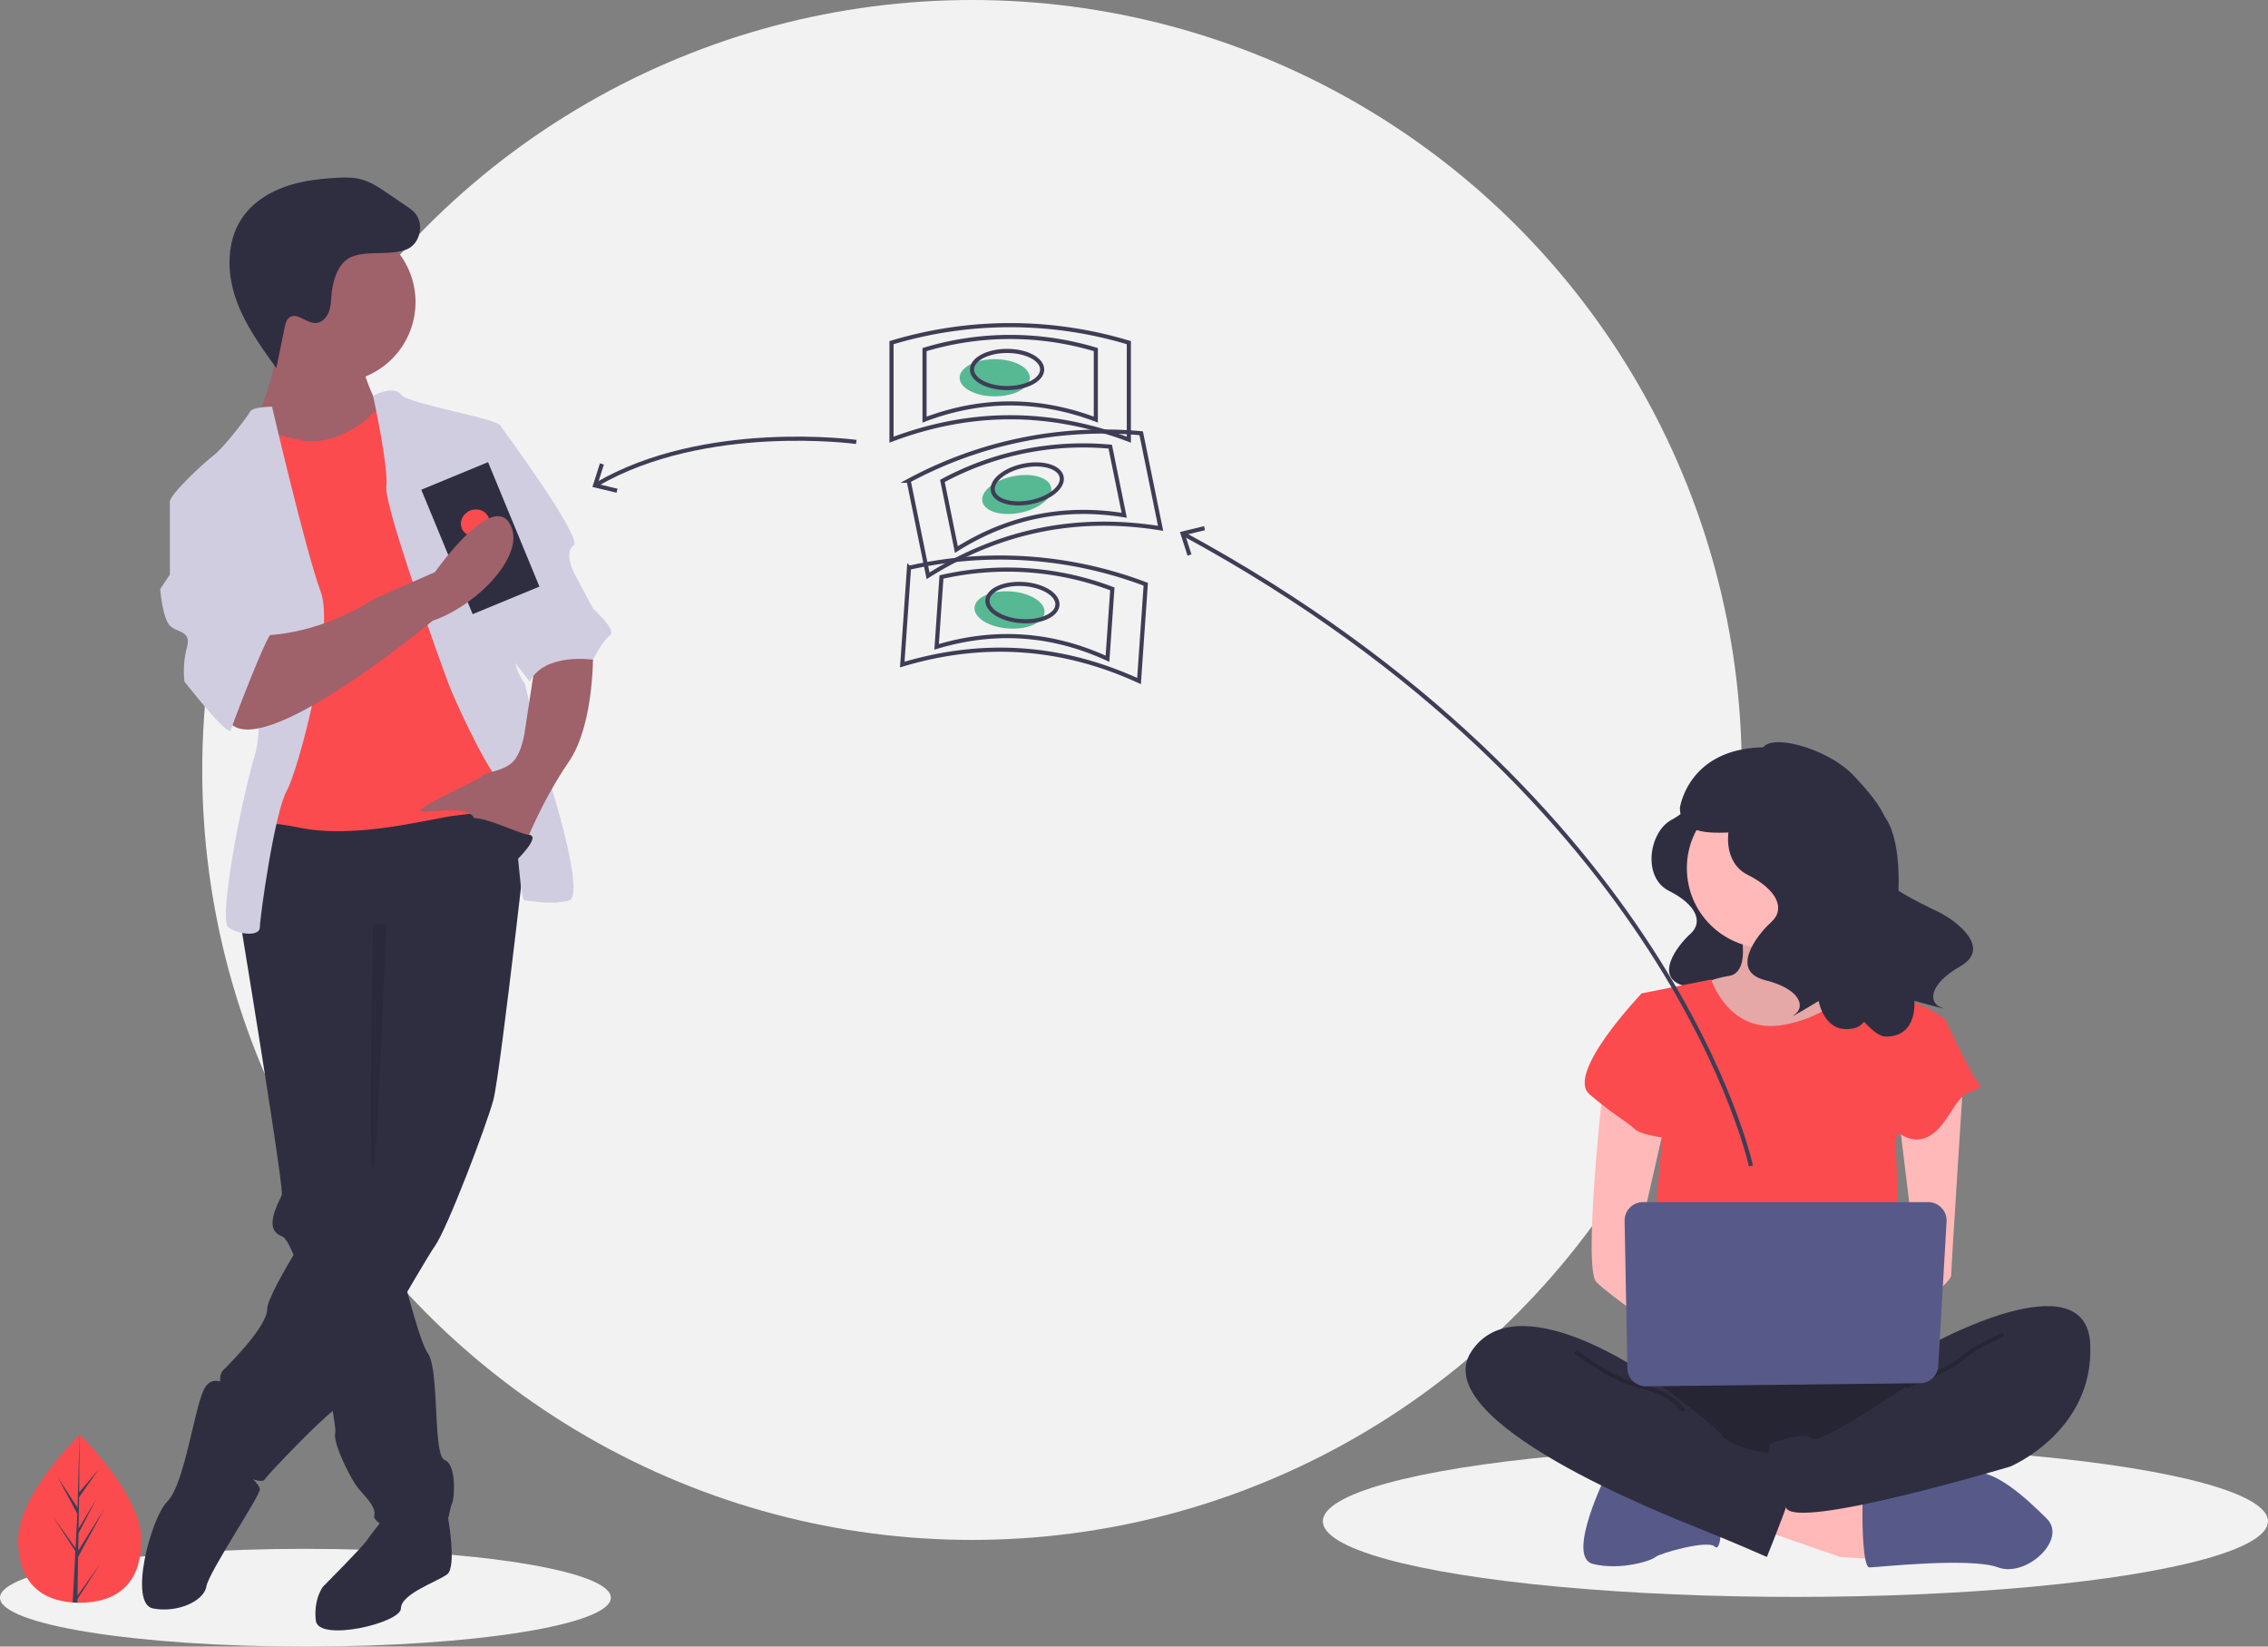 <svg id="ecb8a146-dd8f-4f83-ab4e-53bb1469e238" data-name="Layer 1"
    xmlns="http://www.w3.org/2000/svg" width="1099" height="797.68" viewBox="0 0 1099 797.68">
    <rect x="0" y="0" width="1099" height="797.68" fill="#808080" stroke="none"/>
    <title>transfer money</title>
    <circle cx="471" cy="373" r="373" fill="#f2f2f2" />
    <ellipse cx="148" cy="774" rx="148" ry="23.68" fill="#f2f2f2" />
    <ellipse cx="870" cy="736.969" rx="229" ry="36.64" fill="#f2f2f2" />
    <path
        d="M869.62,435.945s1.95,6.499-9.098,12.348-14.297,27.945-1.3,34.443,16.897,14.947,10.398,20.796-18.197,21.446-2.6,25.345,17.547,11.698,12.998,14.947,10.398-5.849,10.398-5.849,2.6,15.597,16.247,11.698,51.99-77.985,32.494-88.383S869.62,435.945,869.62,435.945Z"
        transform="translate(-50.5 -51.16)" fill="#2f2e41" />
    <path
        d="M893.175,498.697s6.741,23.594-5.056,25.279a46.052,46.052,0,0,0-20.224,8.426l21.909,28.65h40.447l25.279-25.279s-33.706-25.279-26.965-40.447S893.175,498.697,893.175,498.697Z"
        transform="translate(-50.5 -51.16)" fill="#ffb9b9" />
    <path
        d="M893.175,498.697s6.741,23.594-5.056,25.279a46.052,46.052,0,0,0-20.224,8.426l21.909,28.65h40.447l25.279-25.279s-33.706-25.279-26.965-40.447S893.175,498.697,893.175,498.697Z"
        transform="translate(-50.5 -51.16)" opacity="0.1" />
    <polygon
        points="852.787 740.779 891.549 754.261 918.513 755.946 916.828 732.352 861.213 715.904 852.787 740.779"
        fill="#ffb9b9" />
    <path
        d="M953.003,786.882s0,23.594,3.371,23.594,48.874-5.056,62.356,0,33.706-13.482,23.594-23.594-26.606-25.279-36.897-21.909-52.424,11.797-52.424,11.797Z"
        transform="translate(-50.5 -51.16)" fill="#575a89" />
    <path
        d="M829.134,764.974s-20.224,40.447-6.741,43.818,28.65-1.685,30.335-3.371,25.279-8.426,28.65-5.056,3.371-13.482,3.371-13.482Z"
        transform="translate(-50.5 -51.16)" fill="#575a89" />
    <path
        d="M845.987,709.359s-32.021,43.818-8.426,55.615,136.509,11.797,144.936,0,11.797-48.874,0-52.244S845.987,709.359,845.987,709.359Z"
        transform="translate(-50.5 -51.16)" fill="#2f2e41" />
    <path
        d="M845.987,709.359s-32.021,43.818-8.426,55.615,136.509,11.797,144.936,0,11.797-48.874,0-52.244S845.987,709.359,845.987,709.359Z"
        transform="translate(-50.5 -51.16)" opacity="0.2" />
    <circle cx="856.157" cy="420.572" r="38.762" fill="#ffb9b9" />
    <path
        d="M845.987,532.403l33.706-6.741s8.426,26.965,35.391,21.909,33.706-21.909,33.706-21.909,20.224,8.426,21.909,8.426,23.594,8.426,23.594,13.482-25.279,55.615-25.279,55.615l3.371,91.006-124.712-3.371,8.426-89.321Z"
        transform="translate(-50.5 -51.16)" fill="#FB4B4E" />
    <path
        d="M827.449,576.22s-10.112,89.321-3.371,96.062,33.706,25.279,33.706,25.279V677.338l-13.482-25.279,13.482-58.985Z"
        transform="translate(-50.5 -51.16)" fill="#ffb9b9" />
    <path
        d="M1001.877,573.692s-5.899,91.849-5.899,95.219-15.168,15.168-20.224,15.168-8.426-8.426-8.426-8.426l11.797-13.482-8.426-69.097Z"
        transform="translate(-50.5 -51.16)" fill="#ffb9b9" />
    <path
        d="M985.866,702.618s75.838-42.132,77.524,0-38.762,58.985-38.762,58.985-104.488,31.332-108.702,19.879-12.64-29.991-5.899-31.676,15.168-5.056,18.538-1.685,45.503-25.279,45.503-25.279Z"
        transform="translate(-50.5 -51.16)" fill="#2f2e41" />
    <path
        d="M1021.258,697.562s-15.168,6.741-20.224,11.797-26.965,13.482-26.965,13.482"
        transform="translate(-50.5 -51.16)" fill="none" stroke="#000" stroke-miterlimit="10"
        stroke-width="2" opacity="0.2" />
    <path
        d="M856.099,535.773l-10.112-3.371s-37.077,38.762-25.279,48.874,18.538,13.482,21.909,16.853,20.224,5.056,20.224,5.056Z"
        transform="translate(-50.5 -51.16)" fill="#FB4B4E" />
    <path
        d="M979.125,544.2l15.168,3.371s11.797,25.279,15.168,28.65-5.056,1.685-10.112,8.426-10.112,18.538-20.224,18.538-23.594-16.853-23.594-16.853Z"
        transform="translate(-50.5 -51.16)" fill="#FB4B4E" />
    <path
        d="M849.357,717.785s-64.041-45.503-85.95-11.797,94.377,79.209,111.23,85.95,32.021,13.482,32.021,13.482,15.168-37.077,15.168-43.818-11.797-6.741-15.168-6.741-18.538-3.371-21.909-8.426S849.357,717.785,849.357,717.785Z"
        transform="translate(-50.5 -51.16)" fill="#2f2e41" />
    <path
        d="M813.966,705.988s16.853,13.482,32.021,16.853,20.224,11.797,20.224,11.797"
        transform="translate(-50.5 -51.16)" fill="none" stroke="#000" stroke-miterlimit="10"
        stroke-width="2" opacity="0.2" />
    <path
        d="M837.732,642.622l1.346,71.356a8.933,8.933,0,0,0,9.032,8.764l132.79-1.492a8.933,8.933,0,0,0,8.818-8.418l4.031-69.864a8.933,8.933,0,0,0-8.918-9.447H846.663A8.933,8.933,0,0,0,837.732,642.622Z"
        transform="translate(-50.5 -51.16)" fill="#575a89" />
    <path
        d="M908.728,423.04s2.16,7.199-10.079,13.679-15.839,30.957-1.44,38.157,18.718,16.558,11.519,23.038-20.158,23.758-2.88,28.077,19.438,12.959,14.399,16.558,11.519-6.479,11.519-6.479,2.88,17.278,17.998,12.959,30.203-82.84,13.35-103.064C947.445,427.16,908.728,423.04,908.728,423.04Z"
        transform="translate(-50.5 -51.16)" fill="#2f2e41" />
    <path
        d="M904.13,415.629c.003-10.547,31.559-2.969,45.088,11.758,9.369,10.198,23.599,25.54,11.674,36.355s20.439,24.992,29.119,29.29,25.817,17.443,10.343,26.261-15.224,17.72-9.401,19.827-12.839-3.134-12.839-3.134,1.885,17.415-13.838,17.332-60.832-86.494-50.056-110.513C924.24,420.473,904.13,415.629,904.13,415.629Z"
        transform="translate(-50.5 -51.16)" fill="#2f2e41" />
    <path
        d="M910.965,413.318c-42.198-2.541-46.433,29.223-46.433,29.223.292,18.382,29.483,9.425,37.59,12.165,9.781-7.036,28.636-20.35,42.12-29.851A63.774,63.774,0,0,0,910.965,413.318Z"
        transform="translate(-50.5 -51.16)" fill="#2f2e41" />
    <path d="M898.942,616.008S861.09,438.609,624.169,309.92"
        transform="translate(-50.5 -51.16)" fill="none" stroke="#3f3d56" stroke-miterlimit="10"
        stroke-width="2" />
    <polygon
        points="583.431 254.891 583.905 256.836 574.322 259.16 577.341 268.549 575.435 269.16 571.76 257.724 583.431 254.891"
        fill="#3f3d56" />
    <path
        d="M118.973,797.271c0,22.469-13.356,30.314-29.834,30.314q-.573,0-1.143-.013c-.763-.016-1.52-.053-2.267-.104-14.871-1.052-26.424-9.301-26.424-30.197,0-21.625,27.634-48.912,29.71-50.932l.004-.004c.08-.078.12-.116.12-.116S118.973,774.803,118.973,797.271Z"
        transform="translate(-50.5 -51.16)" fill="#FB4B4E" />
    <path
        d="M88.052,824.148,98.964,808.901,88.025,825.822l-.029,1.75c-.763-.016-1.52-.053-2.267-.104l1.176-22.479-.009-.175.02-.033.111-2.123L76.061,785.696,87.062,801.067l.025.451.889-16.985-9.388-17.528,9.503,14.547.925-35.212.004-.12v.116L88.865,774.103l9.347-11.008L88.827,776.495l-.247,15.207,8.727-14.594-8.763,16.832-.138,8.454,12.669-20.313-12.717,23.263Z"
        transform="translate(-50.5 -51.16)" fill="#3f3d56" />
    <path
        d="M261.273,791.45l6.382-4.741s4.224,23.597-.489,27.132-22.391,9.428-22.391,16.498-40.068,16.498-41.246,5.892,3.535-16.498,3.535-16.498,18.855-18.855,21.212-22.391,8.249-10.606,8.249-10.606Z"
        transform="translate(-50.5 -51.16)" fill="#2f2e41" />
    <path
        d="M166.996,498.014s.177,1.037.483,2.934c.283,1.685.672,4.066,1.143,7,4.95,30.204,19.386,119.119,18.408,122.053-1.178,3.535-9.428,16.498,0,20.034.907.342,1.886,1.449,2.934,3.194a68.494,68.494,0,0,1,4.985,11.761c5.621,16.31,11.632,42.413,15.108,60.49,1.52,7.943,2.557,14.33,2.864,17.677a9.612,9.612,0,0,1,.035,2.333c-1.178,4.714,7.071,21.212,10.606,25.926s9.428,9.428,8.249,14.142,29.462,17.677,32.997,9.428,3.535-12.963,4.714-15.32,2.357-18.855-3.535-21.212-2.357-43.603-8.249-51.852c-1.968-2.746-4.973-12.044-8.12-23.227-1.237-4.384-2.487-9.051-3.712-13.729-4.973-19.174-9.38-38.465-9.38-38.465L237.704,493.3l-64.815-8.249-1.662,3.665-3.312,7.271Z"
        transform="translate(-50.5 -51.16)" fill="#2f2e41" />
    <path
        d="M163.461,724.278s-9.428-9.428-14.142,0-9.428,45.96-17.677,54.209-18.855,49.495-7.071,51.852,24.748-3.535,25.926-10.606S176.424,776.13,176.424,772.595s-16.498-16.498-16.498-16.498Z"
        transform="translate(-50.5 -51.16)" fill="#2f2e41" />
    <path
        d="M308.412,433.198s-15.32,137.88-18.855,150.843-22.391,62.458-28.283,70.708-43.603,75.422-48.317,78.957-14.142,12.963-14.142,12.963-17.677,17.677-20.034,21.212-22.391-7.071-23.569-14.142,1.178-18.855,2.357-23.569-2.357-11.785,1.178-15.32,21.212-21.212,21.212-29.462,30.64-56.566,42.425-67.172,9.428-28.283,9.428-28.283V518.047l-64.815-20.034s3.535-56.566,11.785-56.566S295.449,422.592,308.412,433.198Z"
        transform="translate(-50.5 -51.16)" fill="#2f2e41" />
    <circle cx="162.456" cy="146.346" r="38.889" fill="#9f616a" />
    <path
        d="M225.919,228.146s4.714,17.677,10.606,22.391-15.32,24.748-15.32,24.748l-40.068,2.357-7.071-22.391s12.963-25.926,9.428-42.425S225.919,228.146,225.919,228.146Z"
        transform="translate(-50.5 -51.16)" fill="#9f616a" />
    <path
        d="M242.418,248.18s-10.606,1.178-12.963,4.714-18.855,14.142-31.818,11.785-21.212-5.892-23.569-4.714-7.071,25.926-7.071,25.926l12.963,37.711-2.357,103.705-3.535,28.283s-7.071-9.428,21.212-3.535,64.815-4.714,76.6-5.892,31.818-4.714,32.997-11.785-3.535-32.997-3.535-32.997l-18.855-78.957-11.785-42.425Z"
        transform="translate(-50.5 -51.16)" fill="#FB4B4E" />
    <path
        d="M231.271,242.861s9.968-5.287,13.504-.573,48.317,11.785,48.317,15.32,9.428,98.991,7.071,107.24,4.714,17.677,4.714,17.677l8.249,35.354s22.391,67.172,12.963,69.529-17.677,0-21.212,0-2.357-44.782-11.785-56.566-22.391-41.246-24.748-47.138-31.818-87.206-30.64-96.634S231.271,242.861,231.271,242.861Z"
        transform="translate(-50.5 -51.16)" fill="#d0cde1" />
    <path
        d="M182.316,248.18s-9.428,0-10.606,2.357S158.747,268.214,154.033,271.749,132.821,290.604,132.821,294.14s34.175,29.462,34.175,29.462,14.142,69.529,7.071,93.098-17.677,80.135-12.963,83.671,15.32,4.714,15.32,0,7.071-55.388,12.963-65.994,23.569-77.778,16.498-96.634S182.316,248.18,182.316,248.18Z"
        transform="translate(-50.5 -51.16)" fill="#d0cde1" />
    <path
        d="M337.873,364.847s1.178,36.532-11.785,55.388-21.212,40.068-21.212,40.068-21.212-5.892-24.748-12.963-25.926-1.178-25.926-3.535,27.105-14.142,29.462-16.498,10.606-2.357,15.32-7.071,5.892-15.32,5.892-15.32l4.714-30.64Z"
        transform="translate(-50.5 -51.16)" fill="#9f616a" />
    <path
        d="M239.741,173.528c2.992-.272,6.077-.571,8.721-1.997,5.925-3.195,7.496-12.294,2.986-17.291a22.344,22.344,0,0,0-4.143-3.331l-8.958-6.097c-3.962-2.697-8.017-5.437-12.638-6.709-4.179-1.15-8.594-1.032-12.92-.763-8.399.522-16.849,1.6-24.749,4.5s-15.268,7.751-20.052,14.673c-7.585,10.974-7.689,25.775-3.511,38.444s12.112,23.701,19.931,34.51l4.057-19.795c.361-1.763.829-3.695,2.295-4.739,3.645-2.593,8.103,2.731,12.576,2.697,2.874-.022,5.287-2.386,6.376-5.046s1.161-5.605,1.413-8.468c.534-6.064,2.653-14.502,8.396-17.847C224.872,173.153,233.726,174.074,239.741,173.528Z"
        transform="translate(-50.5 -51.16)" fill="#2f2e41" />
    <path d="M237.56,498.965s-3.98,115.127-6.337,118.663,0-119.025,0-119.025Z"
        transform="translate(-50.5 -51.16)" opacity="0.1" />
    <path
        d="M283.664,257.607h9.428s40.068,54.209,35.354,57.745,0,12.963,0,12.963l9.428,17.677s11.785,10.606,8.249,12.963-8.249,11.785-8.249,11.785-23.569-3.535-30.64,10.606L291.949,362.05Z"
        transform="translate(-50.5 -51.16)" fill="#d0cde1" />
    <rect x="265.768" y="279.254" width="35" height="65.224"
        transform="translate(-148.088 80.569) rotate(-22.438)" fill="#2f2e41" />
    <ellipse cx="280.75" cy="304.458" rx="7" ry="6.431"
        transform="translate(-145.451 79.046) rotate(-22.438)" fill="#FB4B4E" />
    <path
        d="M260.095,351.884s-84.849,70.708-98.991,48.317,15.32-41.246,15.32-41.246,25.926,1.178,55.388-17.677l29.462-12.963s26.896-38.399,36.061-23.777S281.69,344.608,260.095,351.884Z"
        transform="translate(-50.5 -51.16)" fill="#9f616a" />
    <path
        d="M145.784,289.426,132.821,294.14v35.354l-4.714,7.071s1.178,14.142,4.714,17.677,10.606,2.357,8.249,10.606a44.667,44.667,0,0,0-1.178,16.498s21.212,27.105,22.391,23.569,17.677-47.138,20.034-47.138-23.569-68.351-23.569-68.351Z"
        transform="translate(-50.5 -51.16)" fill="#d0cde1" />
    <path
        d="M300.752,467.963s12.185-11.785,6.093-12.374-27.305-12.374-30.84-6.482S300.752,467.963,300.752,467.963Z"
        transform="translate(-50.5 -51.16)" fill="#2f2e41" />
    <ellipse cx="482" cy="183" rx="17" ry="9" fill="#57b894" />
    <path d="M597.5,264.16q-57.5-21.717-115,0v-47a199.038,199.038,0,0,1,115,0Z"
        transform="translate(-50.5 -51.16)" fill="none" stroke="#3f3d56" stroke-miterlimit="10"
        stroke-width="2" />
    <path d="M581.5,254.44q-41.5-15.674-83,0V220.519a143.653,143.653,0,0,1,83,0Z"
        transform="translate(-50.5 -51.16)" fill="none" stroke="#3f3d56" stroke-miterlimit="10"
        stroke-width="2" />
    <ellipse cx="488" cy="179" rx="17" ry="9" fill="none" stroke="#3f3d56"
        stroke-miterlimit="10" stroke-width="2" />
    <ellipse cx="543.2" cy="290.706" rx="17" ry="9"
        transform="translate(-97.662 63.338) rotate(-11.535)" fill="#57b894" />
    <path
        d="M612.886,307.101q-60.681-9.779-112.677,22.997l-9.399-46.051a199.038,199.038,0,0,1,112.677-22.997Z"
        transform="translate(-50.5 -51.16)" fill="none" stroke="#3f3d56" stroke-miterlimit="10"
        stroke-width="2" />
    <path
        d="M595.266,300.777q-43.796-7.058-81.323,16.598L507.159,284.139a143.653,143.653,0,0,1,81.323-16.598Z"
        transform="translate(-50.5 -51.16)" fill="none" stroke="#3f3d56" stroke-miterlimit="10"
        stroke-width="2" />
    <ellipse cx="548.279" cy="285.587" rx="17" ry="9"
        transform="translate(-96.535 64.25) rotate(-11.535)" fill="none" stroke="#3f3d56"
        stroke-miterlimit="10" stroke-width="2" />
    <ellipse cx="539.675" cy="346.645" rx="9" ry="17"
        transform="translate(105.902 809.794) rotate(-86.019)" fill="#57b894" />
    <path
        d="M602.435,381.085q-55.854-25.656-114.723-7.983l3.263-46.887a199.038,199.038,0,0,1,114.723,7.983Z"
        transform="translate(-50.5 -51.16)" fill="none" stroke="#3f3d56" stroke-miterlimit="10"
        stroke-width="2" />
    <path
        d="M587.149,370.278Q546.837,351.761,504.349,364.516l2.355-33.84a143.653,143.653,0,0,1,82.8,5.762Z"
        transform="translate(-50.5 -51.16)" fill="none" stroke="#3f3d56" stroke-miterlimit="10"
        stroke-width="2" />
    <ellipse cx="545.938" cy="343.071" rx="9" ry="17"
        transform="translate(115.296 812.717) rotate(-86.019)" fill="none" stroke="#3f3d56"
        stroke-miterlimit="10" stroke-width="2" />
    <path d="M465.422,265.251s-73.496-10.055-125.982,20.704"
        transform="translate(-50.5 -51.16)" fill="none" stroke="#3f3d56" stroke-miterlimit="10"
        stroke-width="2" />
    <polygon
        points="290.708 224.459 292.617 225.063 289.633 234.462 299.227 236.751 298.76 238.698 287.077 235.907 290.708 224.459"
        fill="#3f3d56" />
</svg>